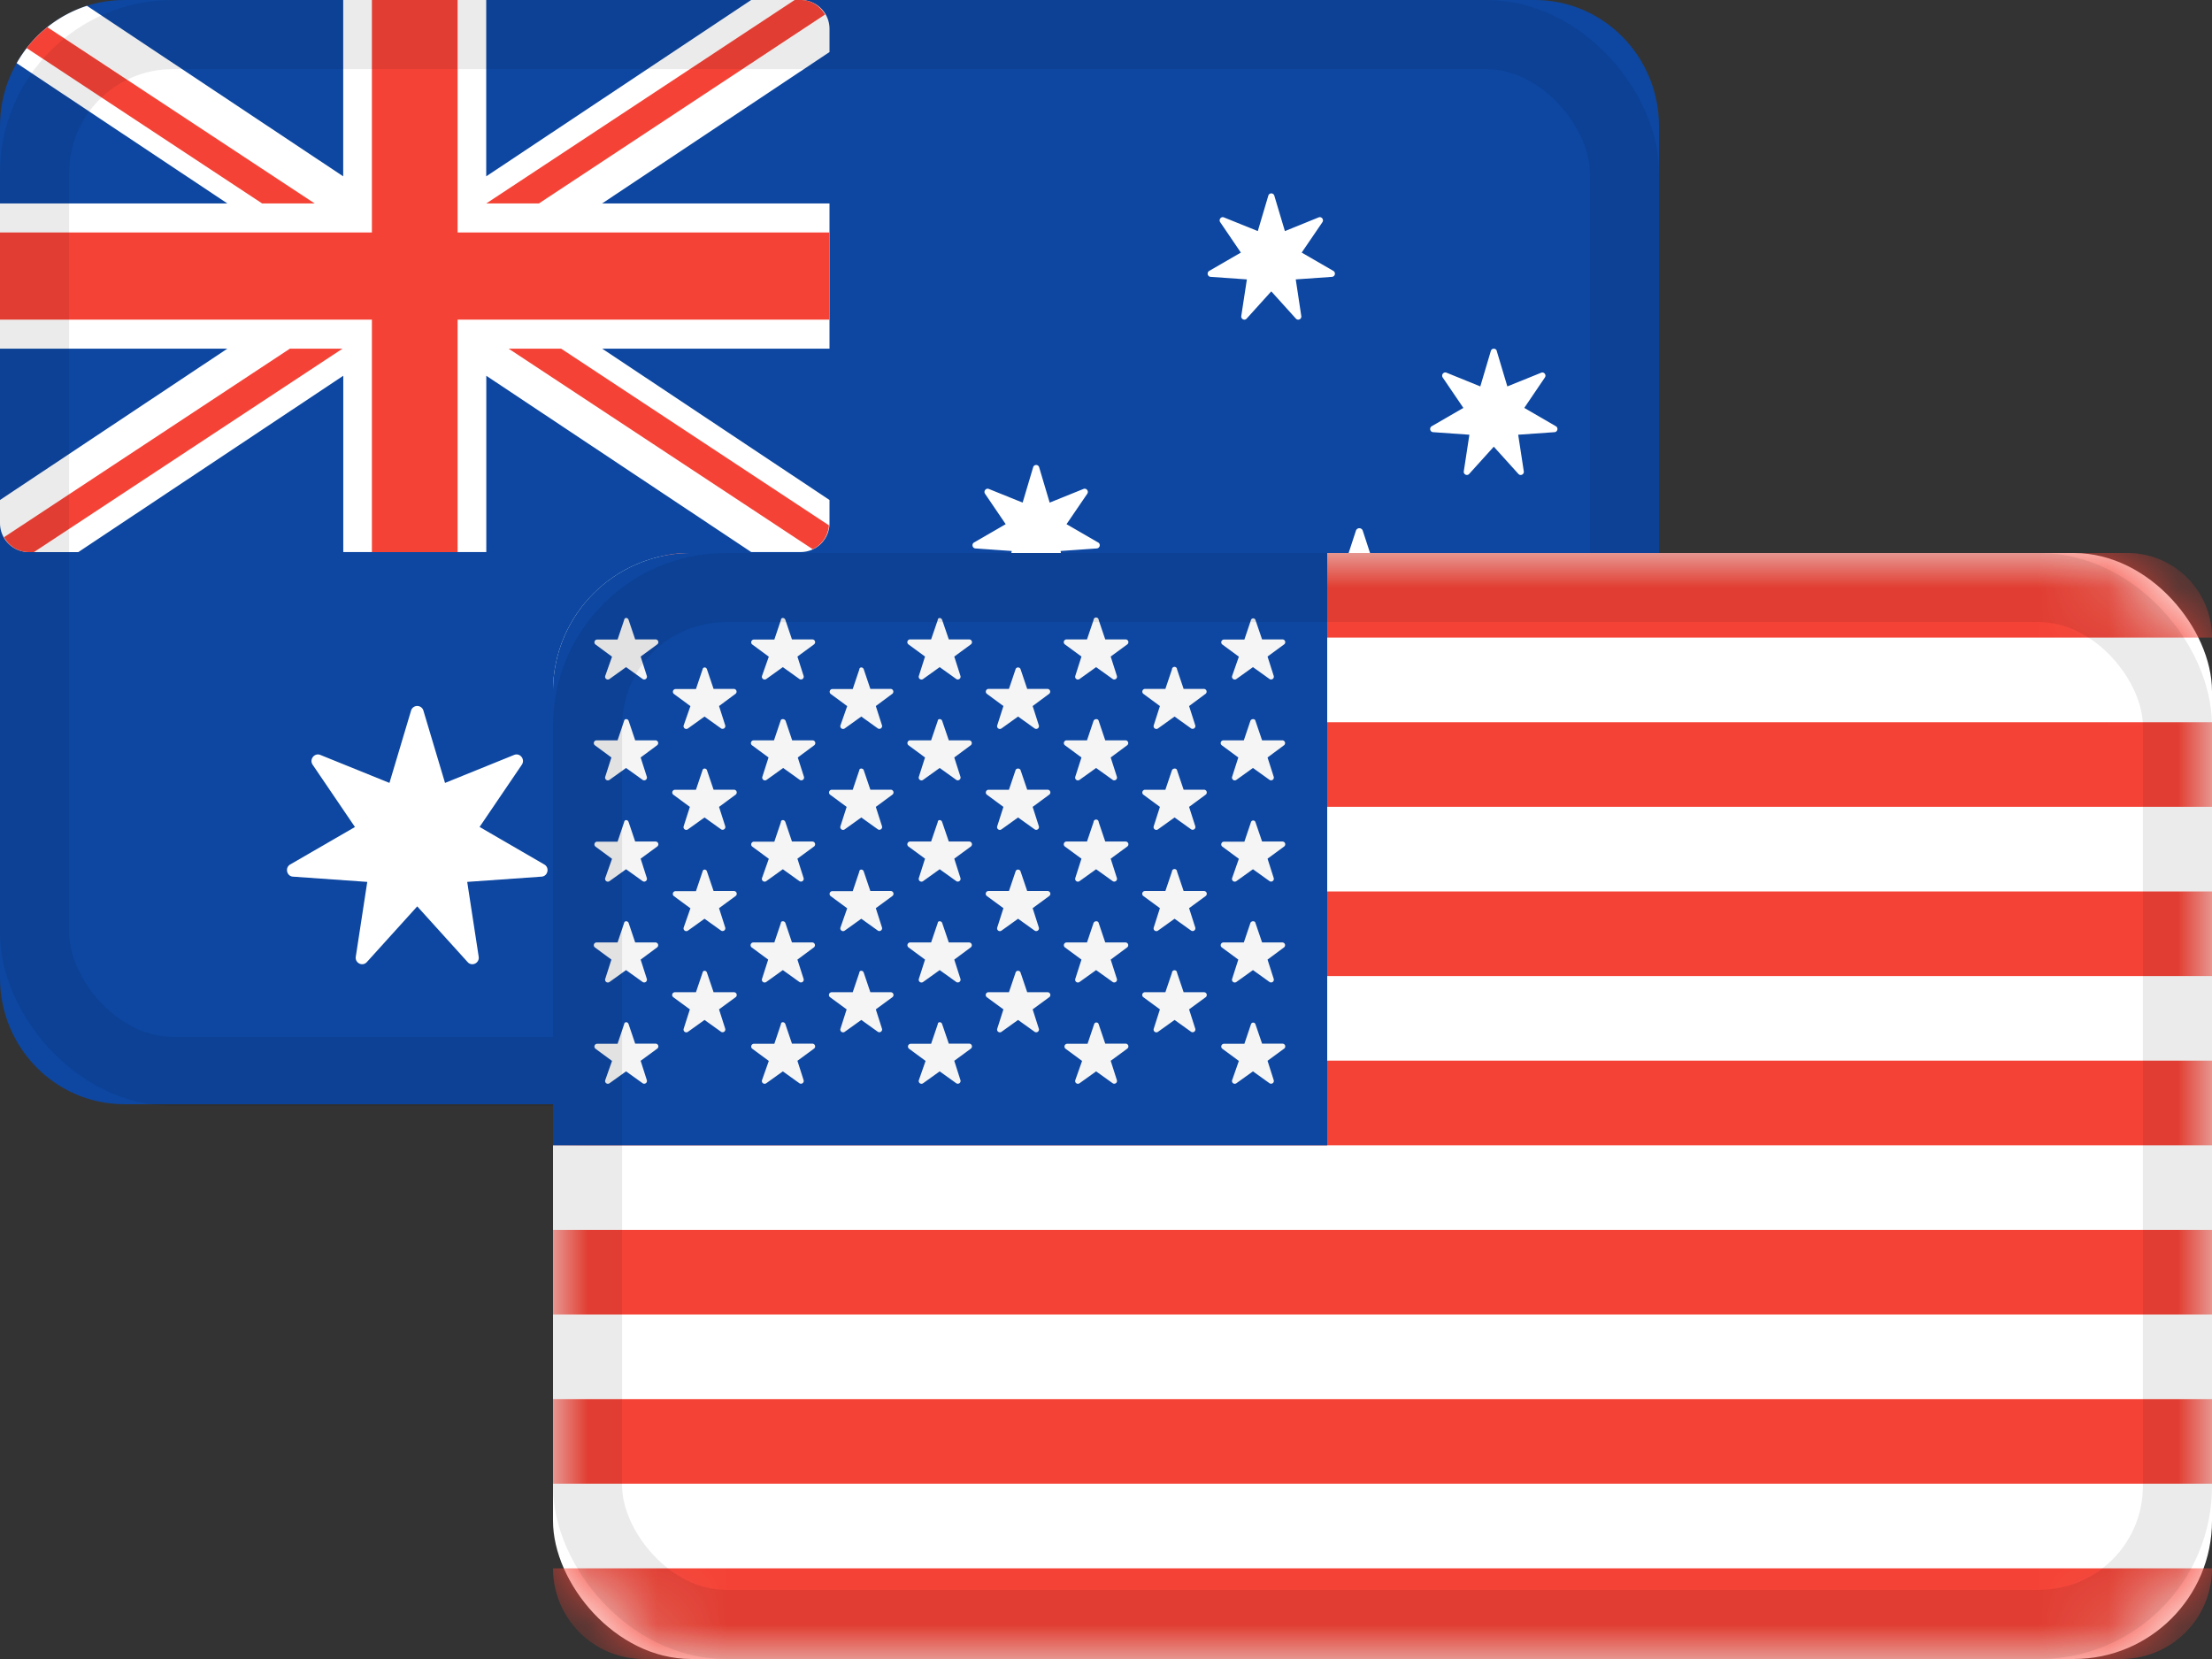 <svg xmlns="http://www.w3.org/2000/svg" xmlns:xlink="http://www.w3.org/1999/xlink" width="32" height="24"><rect width="100%" height="100%" fill="#333333" stroke="none"/><defs><rect id="a" width="24" height="16" rx="2"/><path id="c" d="M2 0h9.2v8.568H0V2a2 2 0 0 1 2-2z"/></defs><g fill="none" fill-rule="evenodd"><path fill="#0D47A1" fill-rule="nonzero" d="M22.203 0H1.797C.805 0 0 .817 0 1.826v12.322c0 1.008.805 1.826 1.797 1.826h20.406c.992 0 1.797-.818 1.797-1.826V1.826C24 .817 23.195 0 22.203 0z"/><path fill="#FFF" fill-rule="nonzero" d="M.414 7.987h.719l3.833-2.551v2.55h2.069v-2.55l3.832 2.55h.72a.417.417 0 0 0 .413-.42v-.333L8.712 5.044H12V2.943H8.711L12 .753V.42a.417.417 0 0 0-.414-.42h-.719L7.034 2.551V0H4.965v2.551L1.258.084a1.807 1.807 0 0 0-1.017.83l3.048 2.029H0v2.101h3.289L0 7.233v.333c0 .233.185.42.414.42zm5.711 2.292.313 1.047 1-.405c.086-.034.163.065.111.142l-.611.9.936.543c.08.046.052.17-.04.176l-1.075.076.166 1.082c.014.092-.098.147-.16.078l-.729-.806-.729.806c-.062.069-.174.014-.16-.078l.166-1.082-1.075-.076c-.091-.006-.119-.13-.04-.176l.937-.542-.612-.901c-.052-.077.026-.176.111-.142l1 .405.313-1.047a.093.093 0 0 1 .178 0zm12.31-7.448.153.512.488-.198c.042-.017.08.031.055.069l-.3.44.458.265c.039.023.025.083-.02.086l-.524.037.08.529a.045.045 0 0 1-.078.038l-.356-.394-.356.394c-.03.034-.085.007-.078-.038l.081-.529-.525-.037c-.045-.003-.058-.063-.02-.086l.458-.265-.299-.44c-.025-.038.013-.086.054-.069l.49.198.152-.512a.045.045 0 0 1 .087 0zM15.033 6.76l.152.511.49-.198c.041-.016.08.032.054.07l-.3.44.458.265c.039.022.025.082-.02.086l-.524.037.08.528a.045.045 0 0 1-.078.038l-.356-.393-.356.393c-.03.034-.085.007-.078-.038l.081-.528-.525-.037c-.045-.004-.058-.064-.02-.086l.458-.265-.299-.44c-.025-.038.013-.086.054-.07l.49.198.152-.511a.045.045 0 0 1 .087 0zm6.62-1.682.153.512.49-.198c.04-.017.079.031.053.069l-.298.44.457.265c.039.023.025.083-.02.086l-.525.037.081.529c.007.045-.047.072-.078.038l-.356-.394-.356.394c-.03.033-.085.007-.078-.038l.081-.529-.525-.037c-.045-.003-.058-.063-.02-.086l.458-.265-.299-.44c-.025-.038.013-.086.054-.07l.49.199.152-.512a.045.045 0 0 1 .087 0zm-3.218 6.726.153.512.488-.198c.042-.017.08.031.055.069l-.3.44.458.265c.039.022.025.083-.02.086l-.524.037.08.528c.008.045-.047.072-.078.039l-.356-.394-.356.394c-.03.033-.085.006-.078-.039l.081-.528-.525-.037c-.045-.003-.058-.064-.02-.086l.458-.265-.299-.44c-.025-.038.013-.086.054-.07l.49.199.152-.512a.045.045 0 0 1 .087 0zm1.18-4.125a.052.052 0 0 1 .1 0l.122.373.387.003c.05 0 .071.065.03.096l-.31.233.116.375c.015.049-.04.09-.08.06l-.315-.23-.315.23c-.04.03-.095-.011-.08-.06l.117-.375-.312-.233c-.04-.03-.02-.095.03-.096l.388-.003.122-.373z"/><path fill="#F44336" fill-rule="nonzero" d="M12 3.363v1.261H6.62v3.363H5.38V4.624H0V3.363h5.38V0h1.24v3.363H12zM.386.696C.473.584.574.482.685.393l3.867 2.55h-.76L.386.696zm7.409 2.247h-.76L11.496 0h.09c.151 0 .278.087.35.21L7.795 2.944zm-3.6 2.101h.76L.491 7.987H.414a.408.408 0 0 1-.355-.216l4.135-2.727zM11.992 7.6a.416.416 0 0 1-.234.346l-4.4-2.902h.76L11.992 7.6z"/><rect width="23" height="15" x=".5" y=".5" stroke="#000" stroke-opacity=".04" rx="2"/><rect width="23" height="15" x=".5" y=".5" stroke="#000" stroke-opacity=".04" rx="2"/><g transform="translate(8 8)"><mask id="b" fill="#fff"><use xlink:href="#a"/></mask><use fill="#FFF" xlink:href="#a"/><path fill="#F44336" d="M1.912 0h20.864C23.452 0 24 .548 24 1.224H.688C.688.548 1.236 0 1.912 0zM0 2.448h24v1.224H0V2.448zm0 2.448h24V6.12H0V4.896zm0 2.448h24v1.224H0V7.344zm0 2.448h24v1.224H0V9.792zm0 2.448h24v1.224H0V12.24zm0 2.448h24c0 .725-.587 1.312-1.312 1.312H1.312A1.312 1.312 0 0 1 0 14.688z" mask="url(#b)"/><use fill="#0D47A1" xlink:href="#c"/><path fill="#F5F5F5" fill-rule="nonzero" d="m1.094.969.095.281h.295a.04.04 0 0 1 .024.072l-.24.176.09.282a.04.04 0 0 1-.061.043l-.24-.172-.24.172a.04.04 0 0 1-.062-.043l.099-.28-.24-.177a.04.04 0 0 1 .024-.071h.296L1.029.97c.005-.04.053-.04.065-.001zm0 1.459.095.282h.295a.04.04 0 0 1 .024.07l-.24.178.09.281a.04.04 0 0 1-.061.043l-.24-.172-.24.172a.04.04 0 0 1-.062-.043l.09-.281-.24-.177A.04.04 0 0 1 .63 2.71h.304l.095-.282c.005-.033.053-.033.065 0zm0 1.465.095.281h.295a.04.04 0 0 1 .024.072l-.24.176.09.282a.04.04 0 0 1-.061.043l-.24-.172-.24.172a.04.04 0 0 1-.062-.043l.099-.28-.24-.177a.04.04 0 0 1 .024-.071h.296l.095-.282c.005-.04.053-.04.065-.001zm0 1.459.095.282h.295a.04.04 0 0 1 .024.07l-.24.178.09.281a.04.04 0 0 1-.061.043l-.24-.172-.24.172a.04.04 0 0 1-.062-.043l.09-.281-.24-.177a.04.04 0 0 1 .025-.071h.304l.095-.282c.005-.033.053-.033.065 0zm0 1.465.095.281h.295a.04.04 0 0 1 .024.072l-.24.176.09.282a.04.04 0 0 1-.061.043l-.24-.172-.24.172a.04.04 0 0 1-.062-.043l.099-.28-.24-.177A.04.04 0 0 1 .638 7.1h.296l.095-.282c.005-.04.053-.04.065-.001zm1.134-5.133.095.282h.295a.04.04 0 0 1 .024.07l-.24.178.09.281a.04.04 0 0 1-.06.043l-.24-.172-.24.172a.04.04 0 0 1-.062-.043l.098-.28-.24-.177a.04.04 0 0 1 .024-.07h.296l.095-.282c.006-.04.054-.04.065-.002zm0 1.46.095.28h.295a.04.04 0 0 1 .024.072l-.24.177.09.281a.04.04 0 0 1-.06.044l-.24-.172-.24.172a.04.04 0 0 1-.062-.044l.09-.281-.24-.177a.04.04 0 0 1 .024-.071h.304l.095-.282c.006-.033.054-.033.065 0zm0 1.465.095.281h.295a.04.04 0 0 1 .024.072l-.24.176.09.282a.04.04 0 0 1-.06.043l-.24-.172-.24.172a.04.04 0 0 1-.062-.043l.098-.28-.24-.177a.04.04 0 0 1 .024-.071h.296l.095-.282c.006-.04.054-.04.065-.001zm0 1.464.095.281h.295a.04.04 0 0 1 .024.072l-.24.176.09.282a.04.04 0 0 1-.06.043l-.24-.172-.24.172a.04.04 0 0 1-.062-.043l.09-.282-.24-.176a.04.04 0 0 1 .024-.072h.304l.095-.281c.006-.039.054-.039.065 0zM3.362.969l.095.281h.295a.04.04 0 0 1 .024.072l-.24.176.09.282a.04.04 0 0 1-.061.043l-.24-.172-.24.172a.04.04 0 0 1-.062-.043l.099-.28-.24-.177a.04.04 0 0 1 .024-.071h.296L3.297.97c0-.04.053-.04.065-.001zm.003 1.459.095.282h.297a.04.04 0 0 1 .024.07l-.24.178.09.281a.04.04 0 0 1-.061.043l-.24-.172-.24.172a.04.04 0 0 1-.062-.043l.09-.281-.24-.177a.04.04 0 0 1 .024-.071h.295l.095-.282c.006-.033.058-.033.073 0zm-.003 1.465.095.281h.295a.04.04 0 0 1 .024.072l-.24.176.09.282a.04.04 0 0 1-.061.043l-.24-.172-.24.172a.04.04 0 0 1-.062-.043l.099-.28-.24-.177a.04.04 0 0 1 .024-.071h.296l.095-.282c0-.04.053-.04.065-.001zm0 1.459.095.282h.295a.04.04 0 0 1 .024.07l-.24.178.09.281a.04.04 0 0 1-.061.043l-.24-.172-.24.172a.04.04 0 0 1-.062-.043l.09-.281-.24-.177a.04.04 0 0 1 .025-.071h.304l.095-.282c0-.033.053-.033.065 0zm0 1.465.095.281h.295a.04.04 0 0 1 .024.072l-.24.176.09.282a.04.04 0 0 1-.061.043l-.24-.172-.24.172a.04.04 0 0 1-.062-.043l.099-.28-.24-.177a.04.04 0 0 1 .024-.071h.296l.095-.282c0-.04.053-.04.065-.001zm1.134-5.133.095.282h.295a.04.04 0 0 1 .024.07l-.24.178.09.281a.04.04 0 0 1-.06.043l-.24-.172-.24.172a.04.04 0 0 1-.062-.043l.098-.28-.24-.177a.04.04 0 0 1 .024-.07h.296l.095-.282c.001-.04.054-.04.065-.002zm0 1.46.095.28h.295a.04.04 0 0 1 .024.072l-.24.177.09.281a.04.04 0 0 1-.06.044l-.24-.172-.24.172a.04.04 0 0 1-.062-.044l.09-.281-.24-.177a.04.04 0 0 1 .024-.071h.304l.095-.282c.001-.033.054-.033.065 0zm0 1.465.095.281h.295a.04.04 0 0 1 .024.072l-.24.176.09.282a.04.04 0 0 1-.06.043l-.24-.172-.24.172a.04.04 0 0 1-.062-.043l.098-.28-.24-.177a.04.04 0 0 1 .024-.071h.296l.095-.282c.001-.04.054-.04.065-.001zm0 1.464.095.281h.295a.04.04 0 0 1 .024.072l-.24.176.09.282a.04.04 0 0 1-.06.043l-.24-.172-.24.172a.04.04 0 0 1-.062-.043l.09-.282-.24-.176a.04.04 0 0 1 .024-.072h.304l.095-.281c.001-.039.054-.039.065 0zM5.63.969l.096.281h.295a.04.04 0 0 1 .024.072l-.24.176.09.282a.04.04 0 0 1-.061.043l-.24-.172-.24.172a.04.04 0 0 1-.062-.043l.09-.282-.24-.176a.04.04 0 0 1 .024-.072h.304l.096-.28c0-.039.053-.039.064 0zm0 1.459.096.282h.295a.04.04 0 0 1 .024.07l-.24.178.09.281a.04.04 0 0 1-.061.043l-.24-.172-.24.172a.04.04 0 0 1-.062-.043l.09-.281-.24-.177a.04.04 0 0 1 .024-.071h.304l.096-.282c0-.033.053-.033.064 0zm0 1.465.096.281h.295a.04.04 0 0 1 .024.072l-.24.176.09.282a.04.04 0 0 1-.061.043l-.24-.172-.24.172a.04.04 0 0 1-.062-.043l.09-.282-.24-.176a.04.04 0 0 1 .024-.072h.304l.096-.281c0-.039.053-.039.064 0zm0 1.459.096.282h.295a.04.04 0 0 1 .024.07l-.24.178.09.281a.04.04 0 0 1-.061.043l-.24-.172-.24.172a.04.04 0 0 1-.062-.043l.09-.281-.24-.177a.04.04 0 0 1 .024-.071h.304l.096-.282c0-.033.053-.033.064 0zm0 1.465.096.281h.295a.04.04 0 0 1 .024.072l-.24.176.09.282a.04.04 0 0 1-.061.043l-.24-.172-.24.172a.04.04 0 0 1-.062-.043l.098-.28-.24-.177a.04.04 0 0 1 .024-.071h.296l.096-.282c0-.04.053-.04.064-.001zm1.135-5.133.095.282h.295a.04.04 0 0 1 .024.07l-.24.178.09.281a.04.04 0 0 1-.061.043l-.24-.172-.24.172a.04.04 0 0 1-.062-.043l.09-.281-.24-.177a.04.04 0 0 1 .025-.071h.295l.095-.282c.01-.038.063-.038.074 0zm0 1.46.095.28h.295a.04.04 0 0 1 .024.072l-.24.177.09.281a.04.04 0 0 1-.061.044l-.24-.172-.24.172a.04.04 0 0 1-.062-.044l.09-.281-.24-.177a.04.04 0 0 1 .025-.071h.295l.095-.282c.01-.033.063-.033.074 0zm0 1.465.095.281h.295a.04.04 0 0 1 .024.072l-.24.176.09.282a.04.04 0 0 1-.061.043l-.24-.172-.24.172a.04.04 0 0 1-.062-.043l.09-.282-.24-.176a.04.04 0 0 1 .025-.072h.295l.095-.281c.01-.039.063-.039.074 0zm0 1.464.095.281h.295a.04.04 0 0 1 .024.072l-.24.176.09.282a.04.04 0 0 1-.061.043l-.24-.172-.24.172a.04.04 0 0 1-.062-.043l.09-.282-.24-.176a.04.04 0 0 1 .025-.072h.295l.095-.281c.01-.039.063-.039.074 0zM7.894.969l.095.281h.295a.04.04 0 0 1 .024.072l-.24.176.09.282a.04.04 0 0 1-.061.043l-.24-.172-.24.172a.04.04 0 0 1-.062-.043l.09-.282-.24-.176a.04.04 0 0 1 .025-.072h.295L7.82.97a.037.037 0 1 1 .074 0zm0 1.459.095.282h.295a.04.04 0 0 1 .024.07l-.24.178.09.281a.04.04 0 0 1-.061.043l-.24-.172-.24.172a.04.04 0 0 1-.062-.043l.09-.281-.24-.177a.04.04 0 0 1 .025-.071h.295l.095-.282c.014-.033.067-.033.074 0zm0 1.465.095.281h.295a.04.04 0 0 1 .024.072l-.24.176.09.282a.04.04 0 0 1-.061.043l-.24-.172-.24.172a.04.04 0 0 1-.062-.043l.09-.282-.24-.176a.04.04 0 0 1 .025-.072h.295l.095-.281a.037.037 0 1 1 .074 0zm0 1.459.095.282h.295a.04.04 0 0 1 .024.07l-.24.178.09.281a.04.04 0 0 1-.061.043l-.24-.172-.24.172a.04.04 0 0 1-.062-.043l.09-.281-.24-.177a.04.04 0 0 1 .025-.071h.295l.095-.282c.014-.033.067-.033.074 0zm0 1.465.095.281h.295a.04.04 0 0 1 .024.072l-.24.176.09.282a.04.04 0 0 1-.061.043l-.24-.172-.24.172a.04.04 0 0 1-.062-.043l.099-.28-.24-.177a.04.04 0 0 1 .024-.071h.295l.095-.282a.034.034 0 0 1 .066-.001zm1.134-5.133.095.282h.295a.04.04 0 0 1 .024.07l-.24.178.09.281a.04.04 0 0 1-.06.043l-.24-.172-.24.172a.04.04 0 0 1-.062-.043l.09-.281-.24-.177a.04.04 0 0 1 .024-.071h.295l.095-.282a.037.037 0 1 1 .074 0zm0 1.46.095.28h.295a.04.04 0 0 1 .024.072l-.24.177.09.281a.04.04 0 0 1-.06.044l-.24-.172-.24.172a.04.04 0 0 1-.062-.044l.09-.281-.24-.177a.04.04 0 0 1 .024-.071h.295l.095-.282c.015-.033.068-.033.074 0zm0 1.465.095.281h.295a.04.04 0 0 1 .024.072l-.24.176.09.282a.04.04 0 0 1-.06.043l-.24-.172-.24.172a.04.04 0 0 1-.062-.043l.09-.282-.24-.176a.04.04 0 0 1 .024-.072h.295l.095-.281a.037.037 0 1 1 .074 0zm0 1.464.095.281h.295a.04.04 0 0 1 .024.072l-.24.176.09.282a.04.04 0 0 1-.06.043l-.24-.172-.24.172a.04.04 0 0 1-.062-.043l.09-.282-.24-.176a.04.04 0 0 1 .024-.072h.295l.095-.281a.037.037 0 1 1 .074 0zM10.162.969l.096.281h.295a.04.04 0 0 1 .024.072l-.24.176.09.282a.04.04 0 0 1-.061.043l-.24-.172-.24.172a.04.04 0 0 1-.062-.043l.098-.28-.24-.177a.04.04 0 0 1 .024-.071h.296l.095-.282a.034.034 0 0 1 .065-.001zm0 1.459.096.282h.295a.04.04 0 0 1 .024.07l-.24.178.09.281a.04.04 0 0 1-.061.043l-.24-.172-.24.172a.04.04 0 0 1-.062-.043l.09-.281-.24-.177a.04.04 0 0 1 .024-.071h.296l.095-.282c.014-.033.067-.033.073 0zm0 1.465.096.281h.295a.04.04 0 0 1 .024.072l-.24.176.09.282a.04.04 0 0 1-.061.043l-.24-.172-.24.172a.04.04 0 0 1-.062-.043l.098-.28-.24-.177a.04.04 0 0 1 .024-.071h.296l.095-.282a.034.034 0 0 1 .065-.001zm0 1.459.096.282h.295a.04.04 0 0 1 .024.07l-.24.178.09.281a.04.04 0 0 1-.061.043l-.24-.172-.24.172a.04.04 0 0 1-.062-.043l.09-.281-.24-.177a.04.04 0 0 1 .024-.071h.296l.095-.282c.014-.033.067-.033.073 0zm0 1.465.096.281h.295a.04.04 0 0 1 .024.072l-.24.176.09.282a.04.04 0 0 1-.061.043l-.24-.172-.24.172a.04.04 0 0 1-.062-.043l.098-.28-.24-.177a.04.04 0 0 1 .024-.071h.296l.095-.282a.034.034 0 0 1 .065-.001z"/><rect width="23" height="15" x=".5" y=".5" stroke="#000" stroke-opacity=".04" rx="2"/></g><rect width="23" height="15" x="8.5" y="8.5" stroke="#000" stroke-opacity=".04" rx="2"/></g></svg>